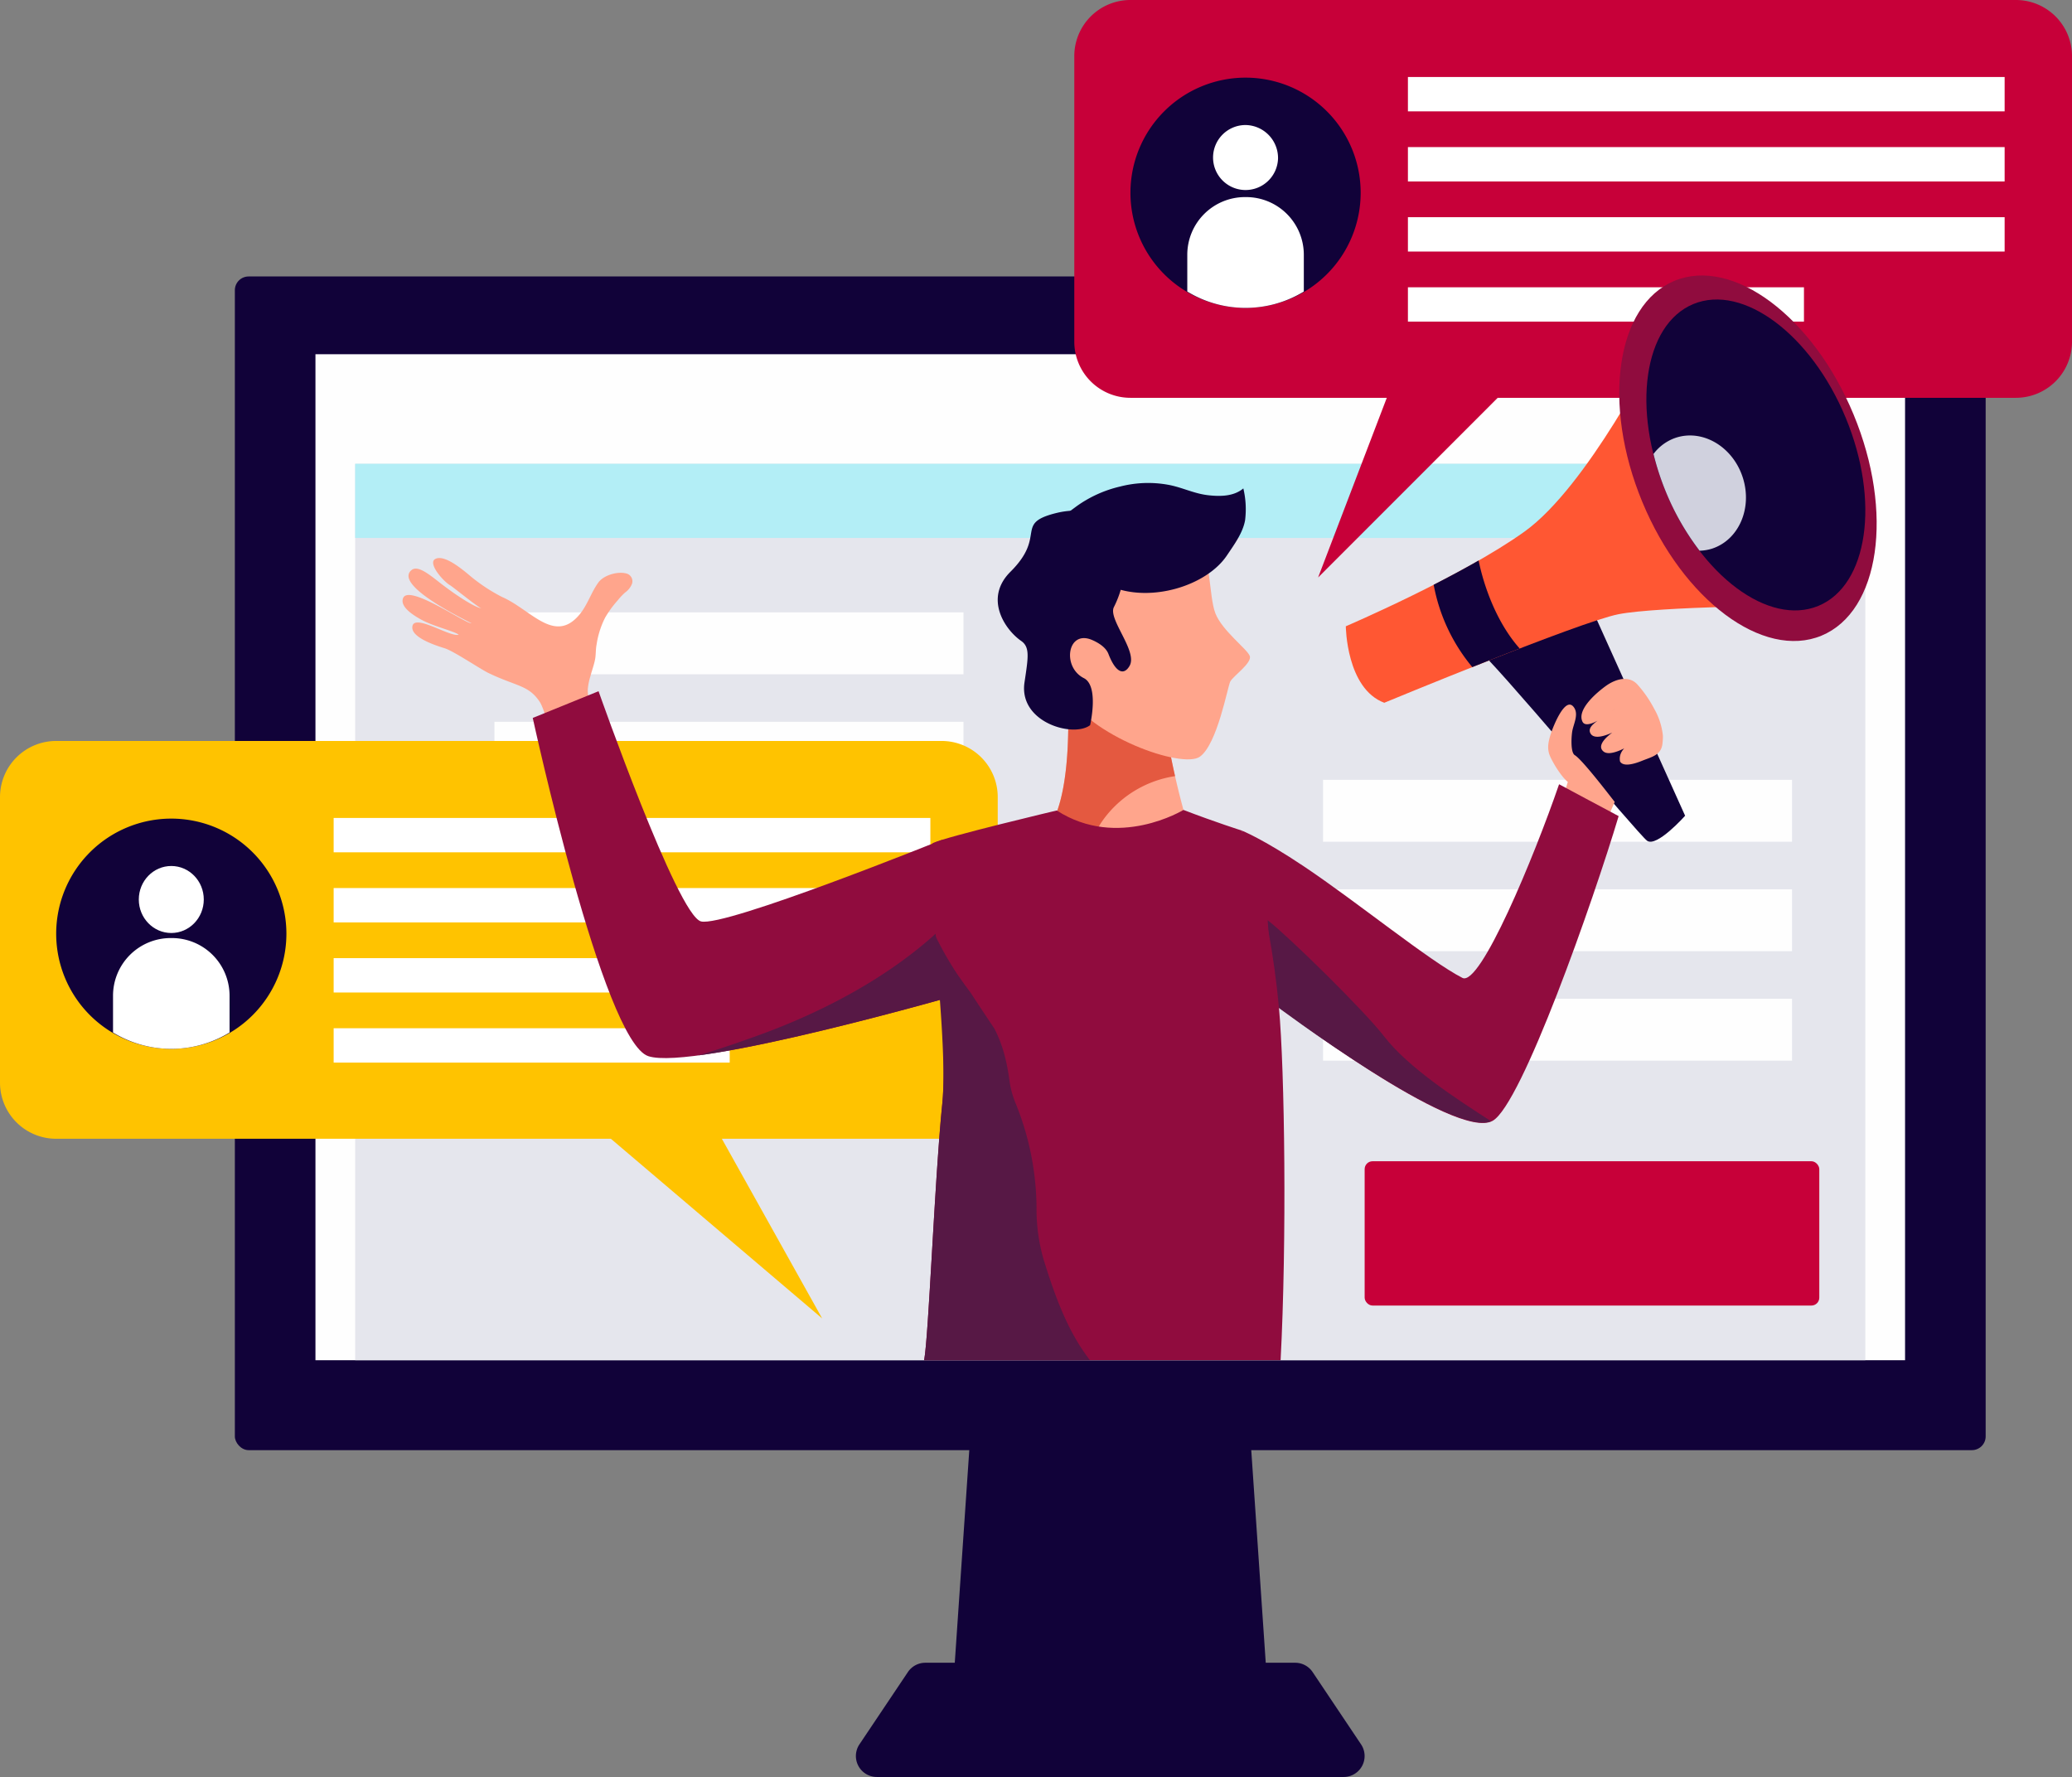 <svg xmlns="http://www.w3.org/2000/svg" width="616.598" height="528.788" viewBox="0 0 616.598 528.788">
  <rect x="0" y="0" width="616.598" height="528.788" fill="#808080" stroke="none"/>
  <g id="Grupo_35" data-name="Grupo 35" transform="translate(-303.988 -247.467)">
    <g id="Grupo_27" data-name="Grupo 27" transform="translate(373.876 329.738)">
      <path id="Caminho_41" data-name="Caminho 41" d="M442.48,423.585H347.052L354.9,308.548h79.741Z" transform="translate(-134.257 10.129)" fill="#110239"/>
      <path id="Caminho_42" data-name="Caminho 42" d="M478.715,325.615a6.237,6.237,0,0,0-5.179-2.77H363.454a6.237,6.237,0,0,0-5.179,2.77l-14.422,21.511a6.239,6.239,0,0,0,5.186,9.708H487.951a6.236,6.236,0,0,0,5.179-9.708Z" transform="translate(-157.986 89.682)" fill="#110239"/>
      <rect id="Retângulo_32" data-name="Retângulo 32" width="521.018" height="349.26" rx="4.091" fill="#110239"/>
      <rect id="Retângulo_33" data-name="Retângulo 33" width="473.042" height="299.364" transform="translate(23.988 23.139)" fill="#fefefe"/>
      <rect id="Retângulo_34" data-name="Retângulo 34" width="449.406" height="266.762" transform="translate(35.805 55.741)" fill="#e5e6ed"/>
      <rect id="Retângulo_35" data-name="Retângulo 35" width="449.406" height="22.068" transform="translate(35.805 55.741)" fill="#b3eef6"/>
      <rect id="Retângulo_36" data-name="Retângulo 36" width="139.567" height="18.423" transform="translate(323.83 149.789)" fill="#fefefe"/>
      <rect id="Retângulo_37" data-name="Retângulo 37" width="139.567" height="18.424" transform="translate(323.83 182.359)" fill="#fefefe"/>
      <rect id="Retângulo_38" data-name="Retângulo 38" width="139.567" height="18.423" transform="translate(323.83 214.93)" fill="#fefefe"/>
      <rect id="Retângulo_39" data-name="Retângulo 39" width="139.568" height="18.423" transform="translate(77.254 99.956)" fill="#fefefe"/>
      <rect id="Retângulo_40" data-name="Retângulo 40" width="139.568" height="18.423" transform="translate(77.254 132.527)" fill="#fefefe"/>
    </g>
    <g id="Grupo_30" data-name="Grupo 30" transform="translate(303.988 247.467)">
      <g id="Grupo_28" data-name="Grupo 28" transform="translate(0 220.493)">
        <path id="Caminho_43" data-name="Caminho 43" d="M584.2,281.057H320.7a16.708,16.708,0,0,0-16.712,16.706V382.73A16.712,16.712,0,0,0,320.7,399.436H485.778L548.65,452.9,518.8,399.436h65.4A16.711,16.711,0,0,0,600.9,382.73V297.763A16.707,16.707,0,0,0,584.2,281.057Z" transform="translate(-303.988 -281.057)" fill="#FFC300"/>
        <rect id="Retângulo_41" data-name="Retângulo 41" width="177.573" height="10.224" transform="translate(99.291 22.91)" fill="#fff"/>
        <rect id="Retângulo_42" data-name="Retângulo 42" width="177.573" height="10.224" transform="translate(99.291 43.77)" fill="#fff"/>
        <rect id="Retângulo_43" data-name="Retângulo 43" width="177.573" height="10.224" transform="translate(99.291 64.629)" fill="#fff"/>
        <rect id="Retângulo_44" data-name="Retângulo 44" width="117.857" height="10.224" transform="translate(99.291 85.488)" fill="#fff"/>
        <path id="Caminho_44" data-name="Caminho 44" d="M375.046,318.836a34.255,34.255,0,1,1-34.259-34.259A34.258,34.258,0,0,1,375.046,318.836Z" transform="translate(-289.816 -261.471)" fill="#110239"/>
        <ellipse id="Elipse_1" data-name="Elipse 1" cx="9.668" cy="9.97" rx="9.668" ry="9.97" transform="translate(41.306 37.207)" fill="#fff"/>
        <path id="Caminho_45" data-name="Caminho 45" d="M326.625,289.992h-.348a17.162,17.162,0,0,0-17.165,17.159v10.943a33.3,33.3,0,0,0,34.679,0V307.151A17.162,17.162,0,0,0,326.625,289.992Z" transform="translate(-275.477 -231.341)" fill="#fff"/>
      </g>
      <g id="Grupo_29" data-name="Grupo 29" transform="translate(319.691)">
        <path id="Caminho_46" data-name="Caminho 46" d="M632.891,247.467H369.4a16.7,16.7,0,0,0-16.706,16.706V349.14A16.7,16.7,0,0,0,369.4,365.846h76.29l-20.441,53.466L478.7,365.846H632.891A16.707,16.707,0,0,0,649.6,349.14V264.173A16.706,16.706,0,0,0,632.891,247.467Z" transform="translate(-352.69 -247.467)" fill="#C70039"/>
        <rect id="Retângulo_45" data-name="Retângulo 45" width="177.573" height="10.224" transform="translate(99.285 22.912)" fill="#fff"/>
        <rect id="Retângulo_46" data-name="Retângulo 46" width="177.573" height="10.224" transform="translate(99.285 43.771)" fill="#fff"/>
        <rect id="Retângulo_47" data-name="Retângulo 47" width="177.573" height="10.224" transform="translate(99.285 64.63)" fill="#fff"/>
        <rect id="Retângulo_48" data-name="Retângulo 48" width="117.857" height="10.224" transform="translate(99.285 85.489)" fill="#fff"/>
        <path id="Caminho_47" data-name="Caminho 47" d="M423.747,285.246a34.255,34.255,0,1,1-34.252-34.259A34.256,34.256,0,0,1,423.747,285.246Z" transform="translate(-338.524 -227.881)" fill="#110239"/>
        <path id="Caminho_48" data-name="Caminho 48" d="M378.314,263.106a9.67,9.67,0,1,1-9.663-9.971A9.82,9.82,0,0,1,378.314,263.106Z" transform="translate(-317.68 -215.929)" fill="#fff"/>
        <path id="Caminho_49" data-name="Caminho 49" d="M375.326,256.4h-.348a17.168,17.168,0,0,0-17.166,17.165V284.51a33.338,33.338,0,0,0,34.679,0V273.568A17.167,17.167,0,0,0,375.326,256.4Z" transform="translate(-324.184 -197.751)" fill="#fff"/>
      </g>
    </g>
    <g id="Grupo_32" data-name="Grupo 32" transform="translate(710.089 593.028)">
      <rect id="Retângulo_49" data-name="Retângulo 49" width="135.295" height="42.939" rx="2.345" fill="#C70039"/>
    </g>
    <g id="Grupo_34" data-name="Grupo 34" transform="translate(423.784 329.444)">
      <path id="Caminho_53" data-name="Caminho 53" d="M385.923,279.932a77.446,77.446,0,0,1-21.137.932,31.187,31.187,0,0,1-7.424-1.615c.341,8.8.407,29.434-5.855,37.981,0,0,2.251,10.142,20.572,10.444s20.382-13.516,20.382-13.516S386.3,292.916,385.923,279.932Z" transform="translate(-159.377 -152.602)" fill="#FFA58C"/>
      <path id="Caminho_54" data-name="Caminho 54" d="M351.605,317.551a6.236,6.236,0,0,0,.276.715l.046.092a10.43,10.43,0,0,0,.571,1.07l.026.052a13.8,13.8,0,0,0,.932,1.3l.158.184a14.808,14.808,0,0,0,3.322,2.882l.236.164a19.794,19.794,0,0,0,2.481,1.3c.118.052.25.1.368.151a24.215,24.215,0,0,0,3.217,1.1,25.781,25.781,0,0,1,5.4-13,32.339,32.339,0,0,1,20.625-11.973c-1.562-6.873-3.151-15.255-3.334-21.649a77.446,77.446,0,0,1-21.137.932,31.187,31.187,0,0,1-7.424-1.615c.341,8.8.407,29.434-5.855,37.981l.059.217Z" transform="translate(-159.377 -152.602)" fill="#e45940"/>
      <path id="Caminho_55" data-name="Caminho 55" d="M359.569,275.6s30.018-8.862,34.8-1.595,3.912,19.01,5.908,24.183,9.439,10.627,10.234,12.7-4.989,6.026-5.8,7.641-3.827,18.6-9.039,22.351-33.156-6.2-40.081-19.4S351.522,279.95,359.569,275.6Z" transform="translate(-158.401 -197.683)" fill="#FFA58C"/>
      <path id="Caminho_56" data-name="Caminho 56" d="M386.946,283.825a29.775,29.775,0,0,1-3.164,15.5c-1.792,3.591,7.168,13.135,4.674,17.474-1.661,2.888-4.089,2.159-6.295-3.551-.755-1.95-2.908-3.3-4.851-4.142-7.345-3.177-9.059,8.015-2.468,11.343,4.608,2.324,1.865,14,1.865,14-4.949,3.807-21.314-.788-19.522-12.735,1.142-7.608,1.647-10.5-1.018-12.354-4.825-3.354-11.1-12.669-3.164-20.559,10.943-10.877.965-14.336,13.614-17.474S389.716,275.915,386.946,283.825Z" transform="translate(-172.104 -200.633)" fill="#110239"/>
      <path id="Caminho_57" data-name="Caminho 57" d="M351.556,284.41c.709-2.757,5.7-6.315,8.173-8.153a36.394,36.394,0,0,1,12.945-5.842,33.354,33.354,0,0,1,14.428-.486c4.1.781,7.542,2.606,11.743,3.079,3.879.446,7.739.269,10.463-2.028a26.8,26.8,0,0,1,.519,9.5c-.683,3.742-3.157,7.1-5.4,10.437-6.092,9.085-22.653,14.12-34.331,9.315-5.646-2.800-10.707-4.326-13.477-9.229A29.625,29.625,0,0,0,351.556,284.41Z" transform="translate(-159.104 -207.618)" fill="#110239"/>
      <path id="Caminho_58" data-name="Caminho 58" d="M404.141,274.636l29.021,64.4s-8.494,9.551-11.33,7.431-46.35-54.378-50.6-57.089S404.141,274.636,404.141,274.636Z" transform="translate(-51.49 -178.27)" fill="#110239"/>
      <path id="Caminho_59" data-name="Caminho 59" d="M365,345.951s.118,18.518,11.442,22.765c0,0,58.034-24.051,69.712-26.355s54.142-2.665,54.142-2.665l-42.818-76.434s-20.527,41.046-39.281,54.5S365,345.951,365,345.951Z" transform="translate(-84.299 -241.563)" fill="#FF5733"/>
      <path id="Caminho_60" data-name="Caminho 60" d="M380.477,304.6c4.595-1.825,9.38-3.715,14.1-5.534-7.115-8-10.8-19.167-12.216-26.191-4.4,2.521-8.96,4.956-13.378,7.214A53.281,53.281,0,0,0,380.477,304.6Z" transform="translate(-62.137 -188.062)" fill="#110239"/>
      <path id="Caminho_61" data-name="Caminho 61" d="M447.124,301.314c12.091,29.152,7.818,58.625-9.538,65.819s-41.23-10.608-53.315-39.759-7.818-58.625,9.538-65.82S435.039,272.155,447.124,301.314Z" transform="translate(-15.327 -259.955)" fill="#900C3E"/>
      <path id="Caminho_62" data-name="Caminho 62" d="M437.946,296.229c10.28,24.8,6.643,49.869-8.12,55.986S394.753,343.2,384.474,318.4s-6.65-49.869,8.114-55.993S427.66,271.423,437.946,296.229Z" transform="translate(-8.487 -253.899)" fill="#110239"/>
      <path id="Caminho_63" data-name="Caminho 63" d="M382.1,294.451c-1.378-.84-.991-6.026-.709-7.372.44-2.114,1.9-4.864.433-6.879-2.586-3.571-6.229,6.033-6.7,7.424-.906,2.665-1.234,4.483-.663,6.4.472,1.6,3.334,6.591,5.553,8.383-.269.958-.564,1.949-.932,3.006a63.014,63.014,0,0,1,7,3.545c2.8,1.608,2.652,3.61,5.278,5.409l2.619-6.013C392.869,306.982,384.4,295.843,382.1,294.451Z" transform="translate(-33.259 -151.708)" fill="#FFA58C"/>
      <path id="Caminho_64" data-name="Caminho 64" d="M392.3,279.861c-2.508-2.7-6.413-1.667-9.446.552-2.219,1.615-8.6,6.774-6.879,10.516,1.431,3.118,9.643-3.774,9.643-3.774-3.026,2.606-8.665,4.687-7.247,7.293,1.582,2.9,8.75-1.234,10.319-2.389-1.608.414-9.616,5.271-6.406,7.811,2.2,1.733,8.08-1.91,9.846-3.151-2.363.715-5.58,2.816-4.956,6.091,1.024,1.786,4.595.6,6.584-.21,3.006-1.214,5.829-1.687,6.072-5.416a15.722,15.722,0,0,0,.1-2.022,20.3,20.3,0,0,0-2.639-8.114A35.258,35.258,0,0,0,392.3,279.861Z" transform="translate(-24.869 -158.196)" fill="#FFA58C"/>
      <path id="Caminho_65" data-name="Caminho 65" d="M384.173,331.717a32.937,32.937,0,0,1-3.354-7.135c-.748-2.14-1.273-4.326-2.015-6.459-.709-2.061-1.556-4.109-1.444-6.328a18.2,18.2,0,0,1,.781-3.866c.427-1.641,1.031-3.236,1.365-4.9.3-1.484.171-2.921.453-4.4a26.222,26.222,0,0,1,2.553-8.113,30.494,30.494,0,0,1,3.729-5.133,19.112,19.112,0,0,1,2.206-2.35,5.826,5.826,0,0,0,2.022-2.488,2.381,2.381,0,0,0-1.733-3.21c-2.58-.656-6.649.532-8.225,2.7-2.186,3.006-3.216,6.689-5.652,9.59-7.444,8.868-14.428-1.576-23.113-5.324a51.988,51.988,0,0,1-8.4-5.416c-1.549-1.168-8.219-7.5-11.369-5.849-2.317,1.214,2.219,6.538,4.418,7.838.867.512,8.3,6.558,9.275,6.846-2.193-.374-7.9-4.142-12.479-7.726-3.3-2.58-6.486-5.12-8.284-3.65-5.527,4.529,16.161,14.894,17.855,15.846-1.805.151-18.787-11.868-20.388-7.451-.886,2.429,2.639,4.838,5.521,6.407,3.61,1.963,9.676,3.367,11.041,4.424-2.56.873-13.8-6.774-13.8-2.107,0,3.052,6.978,5.337,9.6,6.138,2.711.827,10.66,6.236,13.181,7.431,8.389,4,11.855,3.538,15.163,8.56,2.107,3.21,5.862,20.126,8.908,26.565Z" transform="translate(-322.238 -188.679)" fill="#FFA58C"/>
      <path id="Caminho_66" data-name="Caminho 66" d="M454.737,283.02c-7.483,21.787-23.487,60.325-28.764,57.621-9.912-5.081-31.239-22.515-47.171-33.182-12.347-8.264-18.524-10.674-18.524-10.674l11.087,52.586s52.573,39.93,63.588,33.812c8.665-4.812,29.985-65.524,37.508-90.685C472.461,292.5,454.862,283.119,454.737,283.02Z" transform="translate(-110.573 -131.619)" fill="#900C3E"/>
      <path id="Caminho_67" data-name="Caminho 67" d="M396.109,323.745c-5.921-7.693-28.535-29.841-34.653-34.561l1.766,24.944s52.993,39.838,64.723,34.863C417.85,342.5,403.311,333.086,396.109,323.745Z" transform="translate(-104.013 -97.321)" fill="#571845"/>
      <path id="Caminho_68" data-name="Caminho 68" d="M449.893,323.038s-64.657,26.1-71.695,24.261-30.478-68.5-30.478-68.5l-19.581,7.956s20.913,96.153,34.377,100.643,93.7-18.682,93.7-18.682S457.54,345.37,449.893,323.038Z" transform="translate(-289.396 -155.089)" fill="#900C3E"/>
      <path id="Caminho_69" data-name="Caminho 69" d="M352.962,325.9c-5.7,2.048-11.494,4.057-17.316,5.77,27.425-3.623,78.81-18.459,78.81-18.459a140.3,140.3,0,0,0-1.4-24.439C397.133,306.015,374.493,318.178,352.962,325.9Z" transform="translate(-247.631 -99.586)" fill="#571845"/>
      <path id="Caminho_70" data-name="Caminho 70" d="M405.507,279.679c-2.96-9.118-11.855-14.409-19.876-11.809a13.827,13.827,0,0,0-6.682,4.844,79.9,79.9,0,0,0,3.729,11.382,76.962,76.962,0,0,0,9.978,17.4,13.455,13.455,0,0,0,3.682-.6C404.358,298.3,408.461,288.8,405.507,279.679Z" transform="translate(-6.689 -219.599)" fill="#d0d1de"/>
      <g id="Grupo_33" data-name="Grupo 33" transform="translate(155.199 159.042)">
        <path id="Caminho_71" data-name="Caminho 71" d="M351.283,371.738c-2.278,22.443-4.057,69.607-5.4,76.2H451.972c1.871-35.237,1.247-86.267-.5-105.047-3.039-32.716-11.087-52.586-11.087-52.586s-7.923-2.508-17.316-6.125c0,0-19.529,11.934-37.712.164,0,0-32.821,7.772-36.786,9.669C345.277,295.586,353.725,347.778,351.283,371.738Z" transform="translate(-345.881 -284.184)" fill="#900C3E"/>
        <path id="Caminho_72" data-name="Caminho 72" d="M379.345,371.026a83.8,83.8,0,0,0-6.072-30.6,27.943,27.943,0,0,1-1.95-6.873c-.919-7.043-2.435-11.665-4.49-15.669-2.37-3.584-4.772-7.148-7.116-10.752-1.306-1.759-2.672-3.63-4.181-5.835a100.9,100.9,0,0,1-6.479-11.461c1.241,16.476,3.447,38.479,2.225,50.472-2.278,22.443-4.057,69.607-5.4,76.2h49.376c-6.348-8.166-10.155-18.1-13.884-30.228A54.121,54.121,0,0,1,379.345,371.026Z" transform="translate(-345.881 -252.752)" fill="#571845"/>
      </g>
    </g>
  </g>
</svg>
